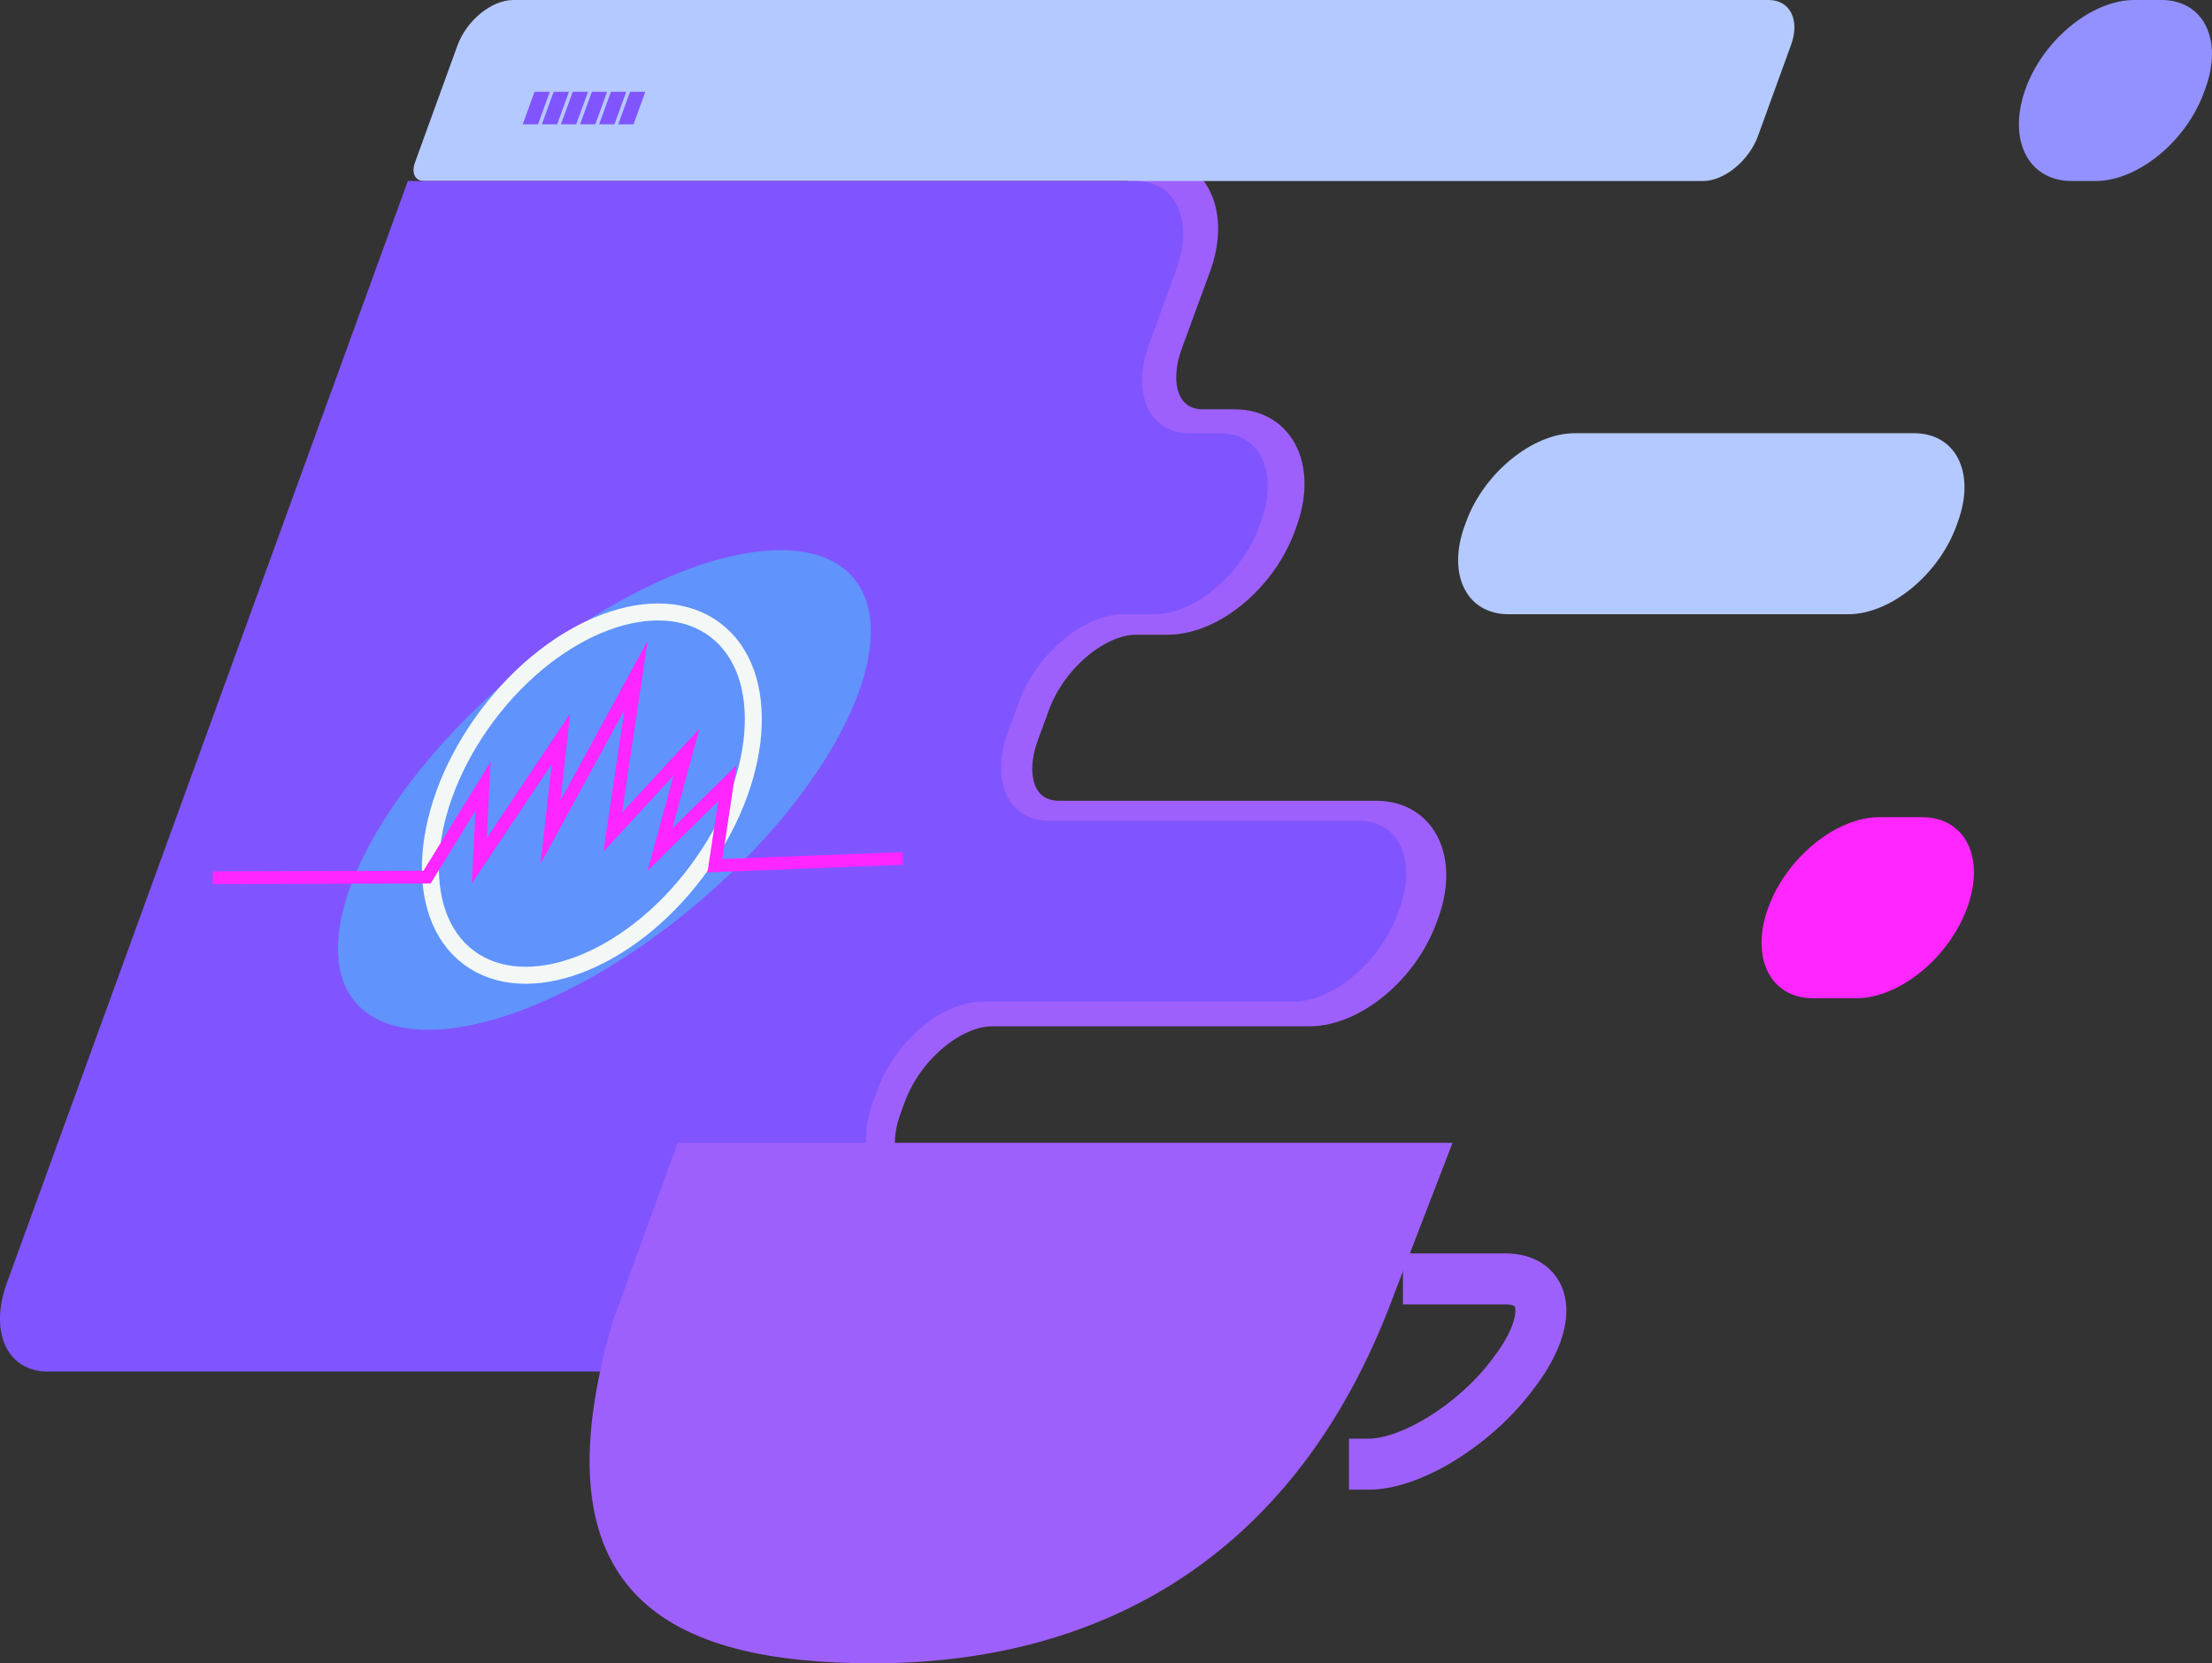 <svg id="Layer_1" data-name="Layer 1" xmlns="http://www.w3.org/2000/svg" viewBox="0 0 260.33 195.7"><rect x="0" y="0" width="260.33" height="195.7" fill="#333333" stroke="none"/><defs><style>.cls-1,.cls-7,.cls-8,.cls-9{fill:none;}.cls-1,.cls-9{stroke:#9e60fc;}.cls-1{stroke-linecap:round;stroke-linejoin:round;stroke-width:5px;}.cls-2{fill:#9291ff;}.cls-3{fill:#b4c9ff;}.cls-4{fill:#ff26ff;}.cls-5{fill:#8055ff;}.cls-6{fill:#6093fc;}.cls-7{stroke:#f3f8f6;stroke-width:2px;}.cls-7,.cls-8,.cls-9{stroke-miterlimit:10;}.cls-8{stroke:#ff26ff;stroke-width:1.5px;}.cls-9{stroke-width:6px;}.cls-10{fill:#9e60fc;}</style></defs><path class="cls-1" d="M269.1,339.42c-4.83,0-7-4.7-4.88-10.51l.52-1.43c2.14-5.8,7.79-10.5,12.62-10.5h37.32c4.83,0,10.48-4.71,12.61-10.51l.19-.51c2.14-5.81-.05-10.51-4.88-10.51H285.27c-4.83,0-7-4.7-4.88-10.5l1.3-3.54c2.13-5.8,7.78-10.5,12.61-10.5H298c4.83,0,10.48-4.7,12.61-10.5l.19-.52c2.13-5.8-.05-10.5-4.89-10.5h-3.69c-4.83,0-7-4.71-4.89-10.51l3.3-9c2.14-5.8-.05-10.5-4.88-10.5" transform="translate(-160.59 -198.73)"/><path class="cls-2" d="M399,209.12h0c-2.19,6,.24,10.91,5.43,10.91h2.79c4.95,0,10.65-4.65,12.74-10.4l.19-.51c2.09-5.74-.23-10.39-5.18-10.39h-3.22C406.8,198.73,401.09,203.38,399,209.12Z" transform="translate(-160.59 -198.73)"/><path class="cls-3" d="M333.15,260.09l-.19.51c-2.08,5.74.23,10.4,5.18,10.4h39.95c5,0,10.66-4.66,12.75-10.4l.18-.51c2.09-5.74-.23-10.39-5.18-10.39H345.9C341,249.7,335.24,254.35,333.15,260.09Z" transform="translate(-160.59 -198.73)"/><path class="cls-4" d="M368.69,305.53h0c-2.14,5.89.24,10.65,5.31,10.65h5.05c5.08,0,10.92-4.76,13.06-10.65h0c2.15-5.88-.23-10.65-5.3-10.65h-5.06C376.68,294.88,370.83,299.65,368.69,305.53Z" transform="translate(-160.59 -198.73)"/><path class="cls-3" d="M314.85,198.73H221c-2.56,0-5.5,2.4-6.58,5.37l-5,13.77c-.43,1.19,0,2.16,1.08,2.16H361c2.51,0,5.41-2.37,6.48-5.28l3.9-10.74c1.07-2.92-.11-5.28-2.63-5.28Z" transform="translate(-160.59 -198.73)"/><path class="cls-5" d="M326.46,338.86l-12.17-.06H268.11c-4.73,0-6.87-4.66-4.78-10.4l.51-1.42c2.09-5.74,7.62-10.39,12.36-10.39h36.55c4.74,0,10.27-4.66,12.36-10.4l.18-.51c2.09-5.74-.05-10.39-4.78-10.39H284c-4.73,0-6.88-4.66-4.79-10.4l1.28-3.5c2.09-5.74,7.62-10.39,12.35-10.39h3.62c4.73,0,10.26-4.66,12.35-10.4l.19-.51c2.09-5.74-.05-10.39-4.79-10.39h-3.62c-4.73,0-6.87-4.66-4.78-10.4l3.23-8.88c2.09-5.74-.06-10.39-4.79-10.39H208.59L161.39,349.7c-2.09,5.75.05,10.4,4.79,10.4H317.66" transform="translate(-160.59 -198.73)"/><ellipse class="cls-6" cx="231.72" cy="291.69" rx="38.5" ry="17.24" transform="translate(-294.46 21.38) rotate(-40.46)"/><ellipse class="cls-7" cx="230.25" cy="292.1" rx="24.12" ry="15.36" transform="translate(-302.19 101.6) rotate(-53.02)"/><path class="cls-8" d="M185.62,302l25.23-.07,6.58-10.67L217,300l9.61-14.34-1.24,11,10.08-18.48-2.75,18.46,8.68-9.41-3.12,11.46,7.93-7.81-1.46,9.71,22.1-.86" transform="translate(-160.59 -198.73)"/><polygon class="cls-5" points="63.32 14.63 61.52 14.63 62.91 10.8 64.71 10.8 63.32 14.63"/><polygon class="cls-5" points="65.57 14.63 63.77 14.63 65.16 10.8 66.96 10.8 65.57 14.63"/><polygon class="cls-5" points="67.81 14.63 66.01 14.63 67.41 10.8 69.21 10.8 67.81 14.63"/><polygon class="cls-5" points="70.06 14.63 68.26 14.63 69.66 10.8 71.45 10.8 70.06 14.63"/><polygon class="cls-5" points="72.31 14.63 70.51 14.63 71.9 10.8 73.7 10.8 72.31 14.63"/><polygon class="cls-5" points="74.56 14.63 72.76 14.63 74.15 10.8 75.95 10.8 74.56 14.63"/><path class="cls-9" d="M319.35,371h2.32c5.06,0,12.67-4.77,17-10.64l.39-.52c4.31-5.88,3.71-10.64-1.36-10.64h-12" transform="translate(-160.59 -198.73)"/><path class="cls-10" d="M331.53,333.22l-6.8,17.61c-11.93,32.51-36.22,43.6-61.33,43.6-23.92,0-40.13-7.84-30.69-40.22L237.14,342l3.21-8.81h91.18Z" transform="translate(-160.59 -198.73)"/></svg>
